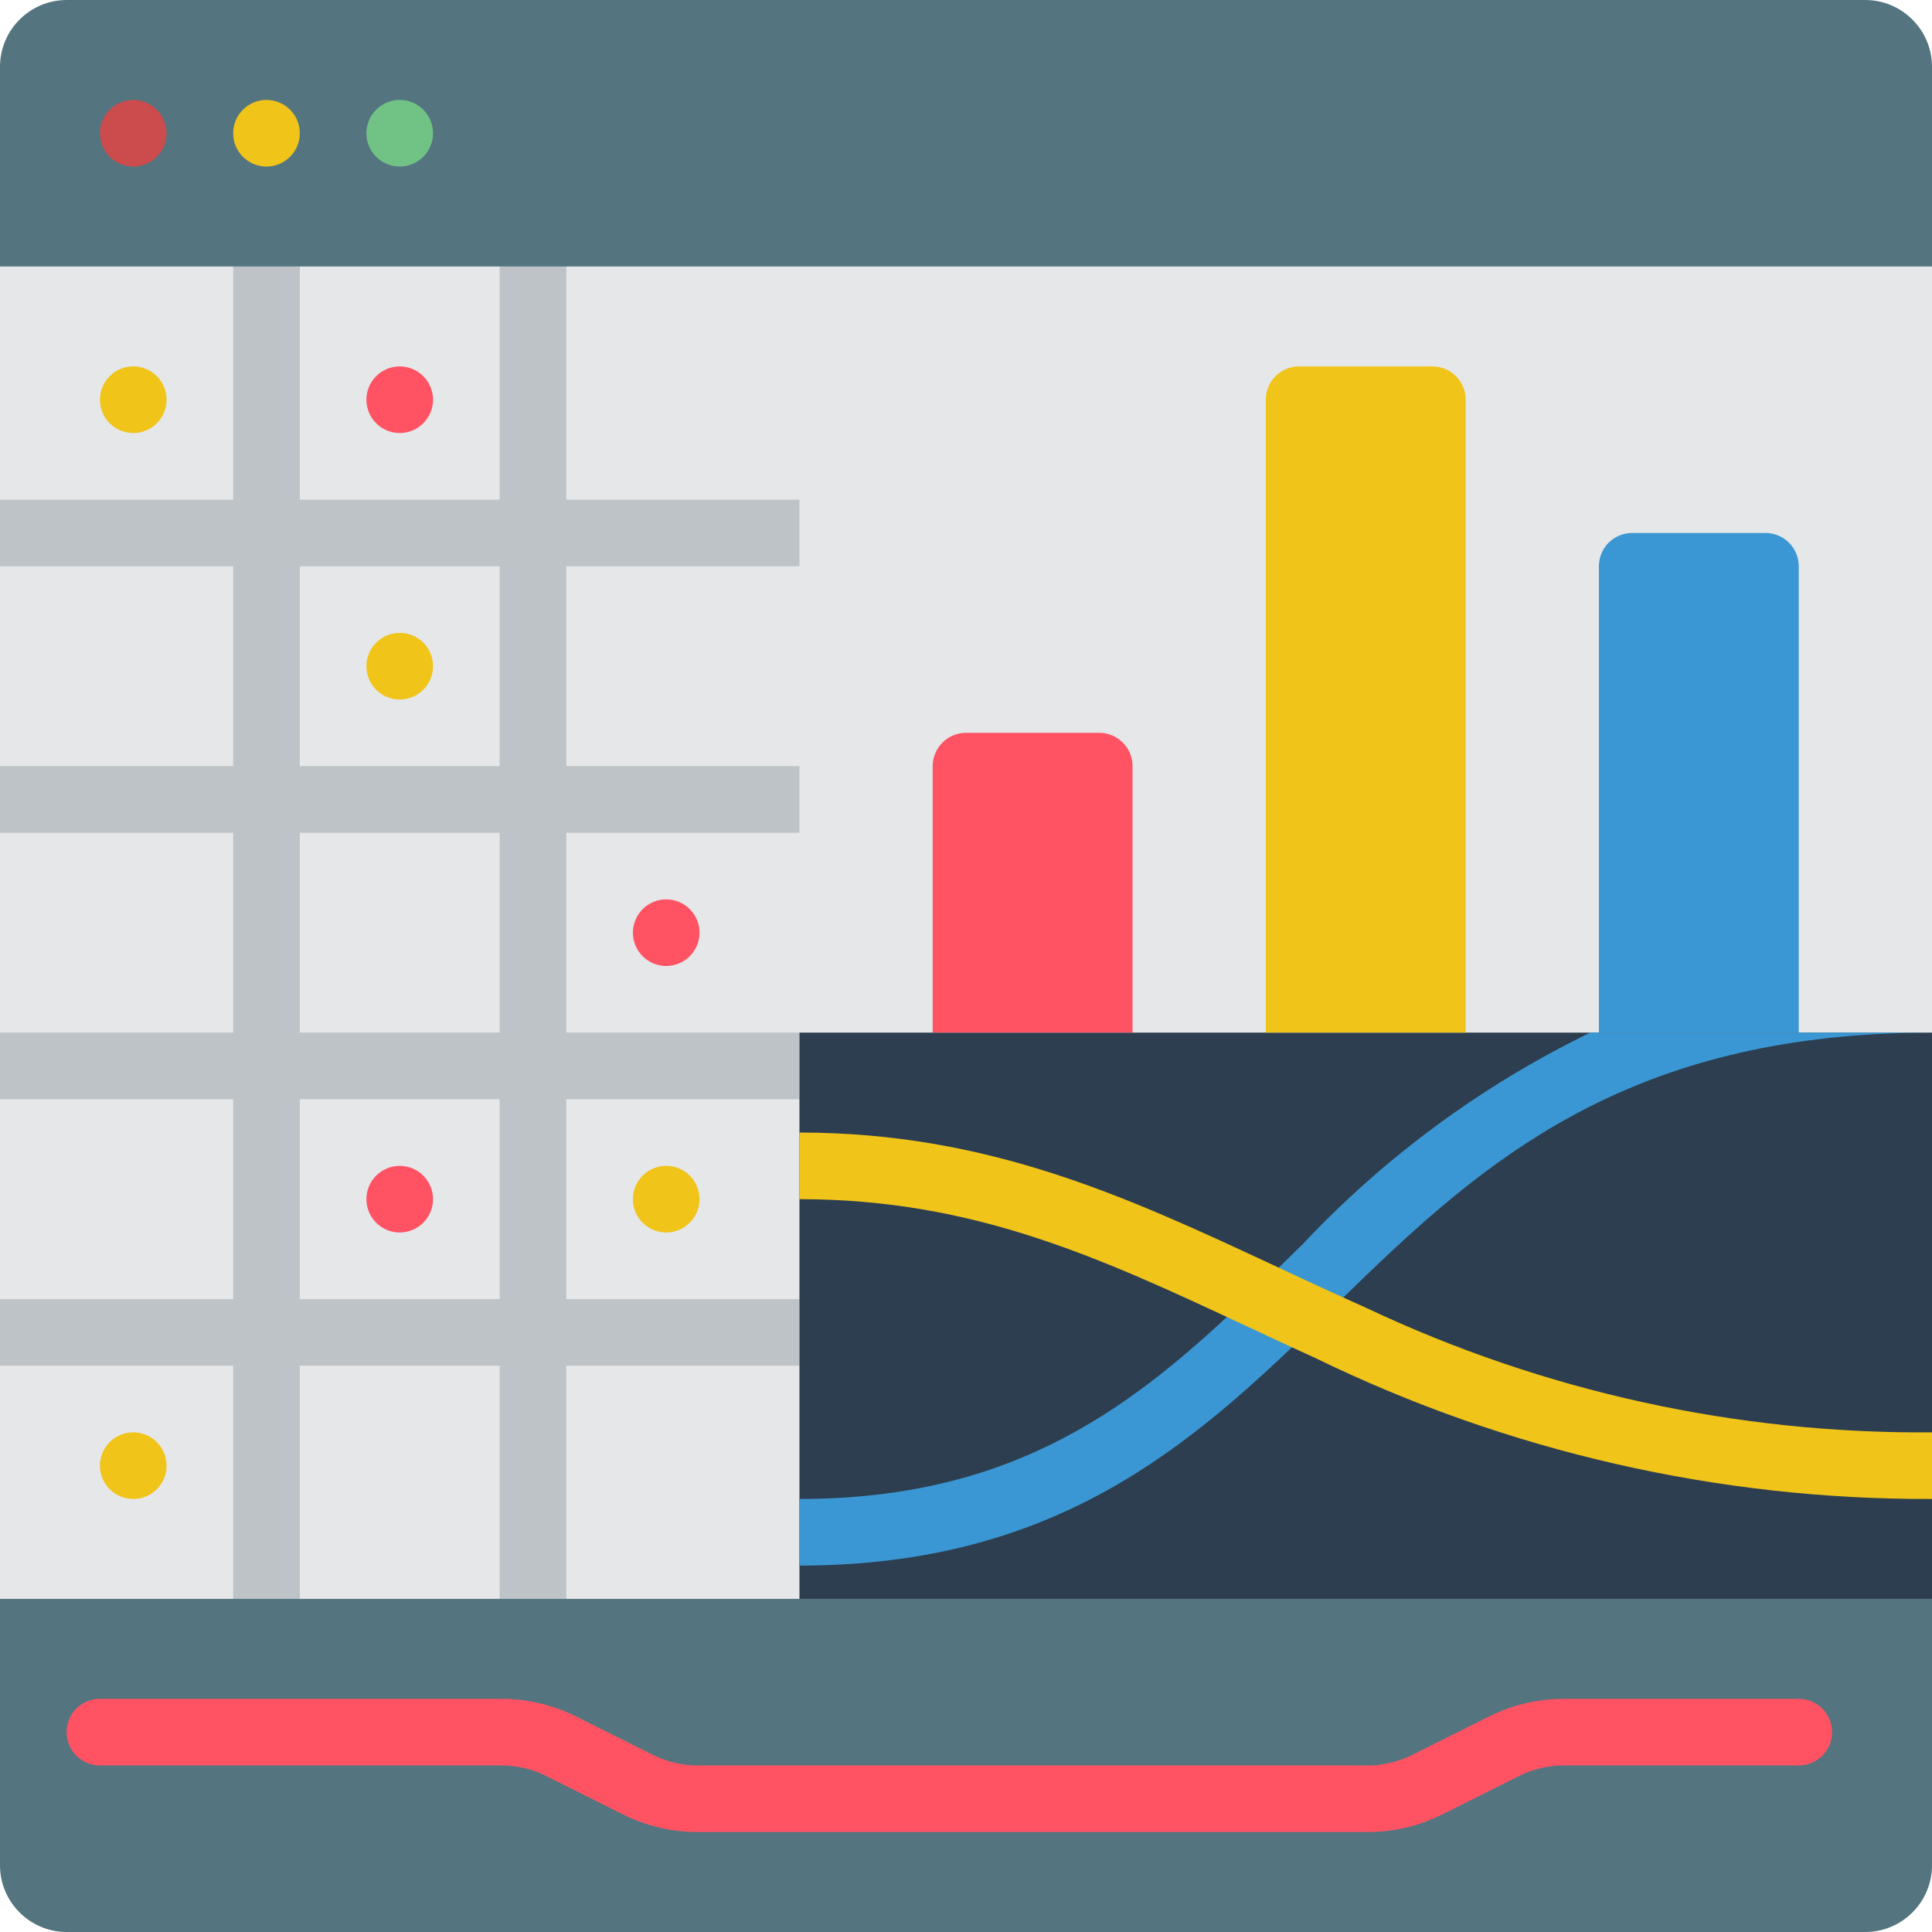 <svg height="512pt" viewBox="0 0 512 512" width="512pt" xmlns="http://www.w3.org/2000/svg"><path d="m512 52.965v441.379c-.027 9.738-7.918 17.629-17.656 17.656h-476.688c-9.738-.027-17.629-7.918-17.656-17.656v-441.379zm0 0" fill="#e6e7e8"/><path d="m0 70.621h211.863v353.102h-211.863zm0 0" fill="#e6e7e8"/><path d="m44.137 105.93c0 4.875-3.949 8.828-8.828 8.828-4.875 0-8.824-3.953-8.824-8.828s3.949-8.828 8.824-8.828c4.879 0 8.828 3.953 8.828 8.828zm0 0" fill="#f0c419"/><path d="m79.449 70.621v353.102h-17.656v-353.102c0-4.875 3.953-8.828 8.828-8.828s8.828 3.953 8.828 8.828zm0 0" fill="#bdc3c7"/><path d="m114.758 105.93c0 4.875-3.953 8.828-8.828 8.828s-8.828-3.953-8.828-8.828 3.953-8.828 8.828-8.828 8.828 3.953 8.828 8.828zm0 0" fill="#ff5364"/><path d="m150.07 70.621v353.102h-17.656v-353.102c0-4.875 3.953-8.828 8.828-8.828s8.828 3.953 8.828 8.828zm0 0" fill="#bdc3c7"/><path d="m0 132.414h211.863v17.656h-211.863zm0 0" fill="#bdc3c7"/><path d="m114.758 176.551c0 4.875-3.953 8.828-8.828 8.828s-8.828-3.953-8.828-8.828 3.953-8.828 8.828-8.828 8.828 3.953 8.828 8.828zm0 0" fill="#f0c419"/><path d="m0 203.035h211.863v17.656h-211.863zm0 0" fill="#bdc3c7"/><path d="m185.379 247.172c0 4.875-3.953 8.828-8.828 8.828s-8.828-3.953-8.828-8.828 3.953-8.828 8.828-8.828 8.828 3.953 8.828 8.828zm0 0" fill="#ff5364"/><path d="m44.137 388.414c0 4.875-3.949 8.828-8.828 8.828-4.875 0-8.824-3.953-8.824-8.828s3.949-8.828 8.824-8.828c4.879 0 8.828 3.953 8.828 8.828zm0 0" fill="#f0c419"/><path d="m0 273.656h211.863v17.652h-211.863zm0 0" fill="#bdc3c7"/><path d="m114.758 317.793c0 4.875-3.953 8.828-8.828 8.828s-8.828-3.953-8.828-8.828 3.953-8.828 8.828-8.828 8.828 3.953 8.828 8.828zm0 0" fill="#ff5364"/><path d="m0 344.277h211.863v17.652h-211.863zm0 0" fill="#bdc3c7"/><path d="m185.379 317.793c0 4.875-3.953 8.828-8.828 8.828s-8.828-3.953-8.828-8.828 3.953-8.828 8.828-8.828 8.828 3.953 8.828 8.828zm0 0" fill="#f0c419"/><path d="m512 423.723v70.621c-.027 9.738-7.918 17.629-17.656 17.656h-476.688c-9.738-.027-17.629-7.918-17.656-17.656v-70.621zm0 0" fill="#547580"/><path d="m211.863 273.656h300.137v150.066h-300.137zm0 0" fill="#2c3e50"/><path d="m512 17.656v52.965h-512v-52.965c.027-9.738 7.918-17.629 17.656-17.656h476.688c9.738.027 17.629 7.918 17.656 17.656zm0 0" fill="#547580"/><path d="m362.422 485.516h-177.535c-6.852-.008-13.609-1.602-19.742-4.656l-20.391-10.199c-3.68-1.836-7.734-2.793-11.848-2.797h-106.422c-4.879 0-8.828-3.953-8.828-8.828s3.949-8.828 8.828-8.828h106.422c6.852.008 13.609 1.602 19.742 4.66l20.391 10.199c3.68 1.836 7.734 2.793 11.848 2.797h177.535c4.113-.004 8.168-.965 11.848-2.797l20.391-10.199c6.133-3.059 12.891-4.652 19.746-4.66h62.285c4.875 0 8.824 3.953 8.824 8.828s-3.949 8.828-8.824 8.828h-62.285c-4.113.004-8.168.961-11.848 2.797l-20.391 10.199c-6.133 3.055-12.891 4.652-19.746 4.656zm0 0" fill="#ff5364"/><path d="m256 194.207h35.309c4.879 0 8.828 3.953 8.828 8.828v70.621h-52.965v-70.621c0-4.875 3.953-8.828 8.828-8.828zm0 0" fill="#ff5364"/><path d="m344.277 97.102h35.309c4.875 0 8.828 3.953 8.828 8.828v167.727h-52.965v-167.727c0-4.875 3.953-8.828 8.828-8.828zm0 0" fill="#f0c419"/><path d="m432.551 141.242h35.312c4.875 0 8.828 3.953 8.828 8.828v123.586h-52.969v-123.586c0-4.875 3.953-8.828 8.828-8.828zm0 0" fill="#3b97d3"/><path d="m512 273.656c-77.242 0-115.555 31.336-149.805 64.176l-8.738 8.473c-1.59 1.59-3.18 3.18-4.855 4.77-33.191 32.133-68.855 63.824-136.738 63.824v-17.656c57.82 0 89.246-25.16 119.523-54.113h.09l9.711-9.445c1.234-1.238 2.469-2.473 3.793-3.707 21.832-23.285 47.742-42.371 76.449-56.32zm0 0" fill="#3b97d3"/><path d="m512 379.586v17.656c-56.605.227-112.508-12.551-163.398-37.34-5.828-2.648-11.562-5.297-17.125-7.945h-.09c-.266-.176-.617-.266-.883-.441-38.754-18.098-72.207-33.723-118.641-33.723v-17.656c50.316 0 87.129 17.215 126.145 35.398 2.297 1.062 4.68 2.207 6.973 3.27 5.652 2.645 11.391 5.207 17.215 7.855 46.824 22.098 98.031 33.355 149.805 32.926zm0 0" fill="#f0c419"/><path d="m44.137 35.309c0 4.879-3.949 8.828-8.828 8.828-4.875 0-8.824-3.949-8.824-8.828 0-4.875 3.949-8.824 8.824-8.824 4.879 0 8.828 3.949 8.828 8.824zm0 0" fill="#cc4b4c"/><path d="m79.449 35.309c0 4.879-3.953 8.828-8.828 8.828s-8.828-3.949-8.828-8.828c0-4.875 3.953-8.824 8.828-8.824s8.828 3.949 8.828 8.824zm0 0" fill="#f0c419"/><path d="m114.758 35.309c0 4.879-3.953 8.828-8.828 8.828s-8.828-3.949-8.828-8.828c0-4.875 3.953-8.824 8.828-8.824s8.828 3.949 8.828 8.824zm0 0" fill="#71c285"/></svg>